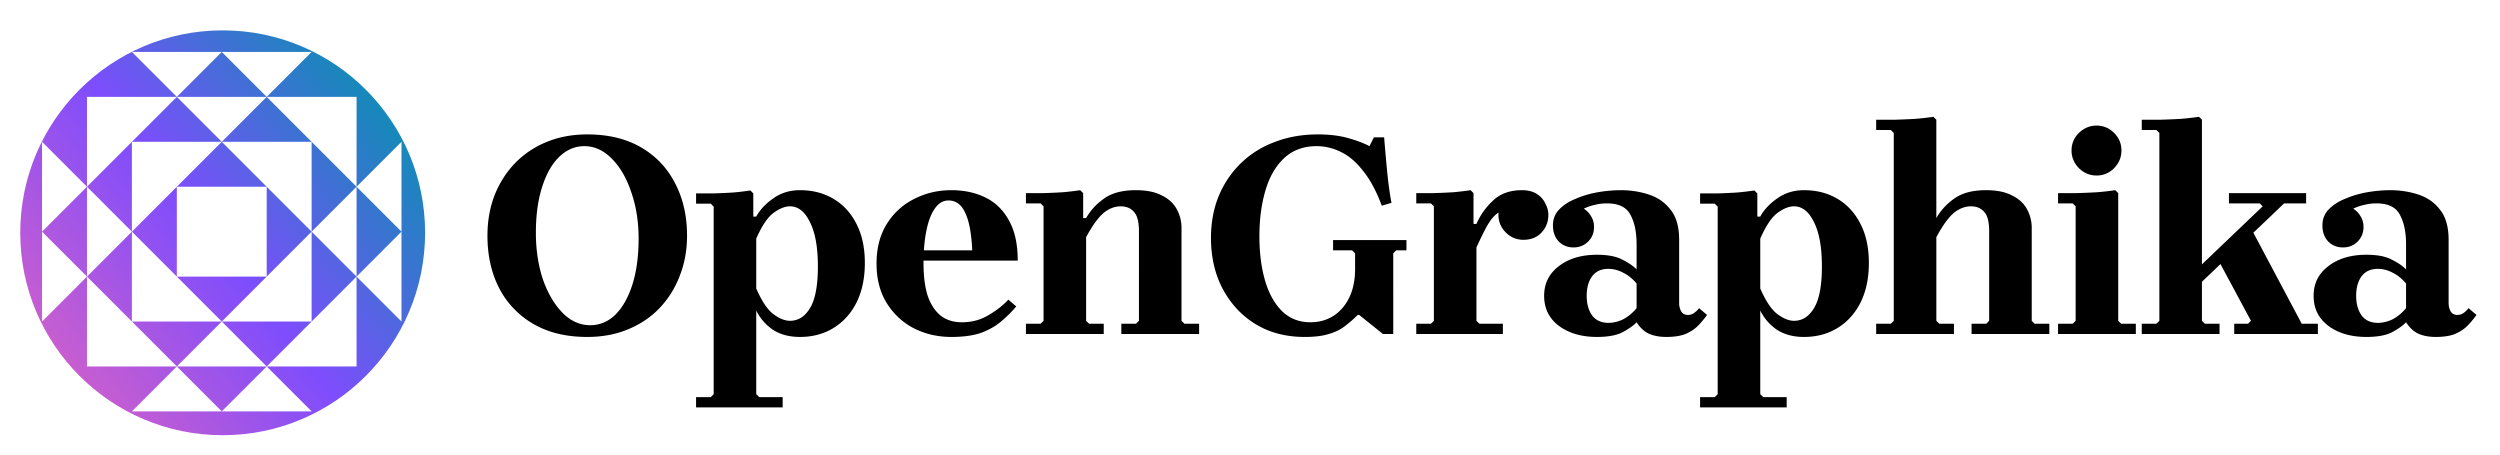 <svg xmlns="http://www.w3.org/2000/svg" fill="none" viewBox="0 0 247 45"><path fill="url(#a)" fill-rule="evenodd" d="M22 3C10.955 3 2 11.953 2 23c0 11.046 8.954 19.999 20 19.999 11.045 0 20-8.954 20-19.999 0-11.047-8.955-20-20-20Zm17.667 28.766-4.439-4.439v8.879H26.35l4.438 4.438H13.031l4.44-4.438H8.593v-8.88l4.438 4.44v-8.879l4.44 4.439v-8.878l-4.44 4.44v-8.88l-4.438 4.44V9.57h8.878l-4.44-4.44h17.757L26.35 9.57h8.879v8.878l4.438-4.44v17.759ZM4.153 22.887l4.44-4.439v8.879l-4.44-4.44Zm0 0V14.01l4.44 4.439 4.438 4.44-4.438 4.439-4.44 4.439v-8.879Zm17.758-8.878-4.44-4.44h8.879l-4.44 4.44h8.878v8.878l4.44-4.439v8.879l-4.44-4.44v8.88h-8.877l4.439-4.44h-8.88l4.44 4.44h-8.88l4.44 4.438 4.44 4.439 4.439-4.439 8.878-8.878 4.439-4.44-4.439-4.439L26.35 9.57l-4.44-4.44-4.44 4.44-4.438 4.439h8.879Zm4.439 22.196-4.44-4.439-4.44 4.44h8.88ZM21.91 14.01l4.44 4.439h-8.88l4.44-4.44Zm4.44 13.316 4.438-4.438-4.438-4.439v8.877Z" clip-rule="evenodd"/><path fill="currentColor" d="M58.02 13.28c2.069 0 3.838.425 5.307 1.276 1.47.85 2.59 2.03 3.364 3.538.793 1.508 1.189 3.238 1.189 5.191 0 1.43-.242 2.755-.725 3.973a9.394 9.394 0 0 1-2.001 3.19c-.85.89-1.885 1.585-3.103 2.088-1.199.503-2.542.754-4.031.754-2.069 0-3.838-.425-5.307-1.276a8.668 8.668 0 0 1-3.393-3.538c-.773-1.508-1.16-3.238-1.16-5.191 0-1.43.232-2.755.696-3.973.483-1.218 1.15-2.272 2.001-3.161a9.065 9.065 0 0 1 3.132-2.117c1.218-.503 2.562-.754 4.031-.754Zm.29 18.85c.947 0 1.779-.348 2.494-1.044.715-.715 1.276-1.711 1.682-2.987.406-1.295.609-2.803.609-4.524 0-1.682-.242-3.21-.725-4.582-.464-1.392-1.102-2.494-1.914-3.306-.812-.831-1.72-1.247-2.726-1.247-.928 0-1.76.358-2.494 1.073-.715.696-1.276 1.692-1.682 2.987-.406 1.276-.609 2.774-.609 4.495 0 1.682.232 3.219.696 4.611.483 1.373 1.131 2.475 1.943 3.306.812.812 1.72 1.218 2.726 1.218Zm20.728-13.34c1.257 0 2.368.29 3.335.87.967.58 1.72 1.411 2.262 2.494.541 1.063.812 2.34.812 3.828 0 1.489-.27 2.784-.812 3.886-.541 1.083-1.295 1.924-2.262 2.523-.967.6-2.078.899-3.335.899-1.063 0-1.962-.242-2.697-.725a4.905 4.905 0 0 1-1.624-1.885v8.265l.29.29h2.32v1.015h-8.555v-1.015h1.45l.29-.29V20.414l-.29-.29h-1.45v-1.015h1.711c.638-.02 1.276-.048 1.914-.087a27.475 27.475 0 0 0 1.74-.203l.29.29V21.4h.29c.368-.677.928-1.276 1.682-1.798.754-.541 1.634-.812 2.64-.812Zm-.986 12.905c.812 0 1.47-.416 1.972-1.247.522-.85.783-2.223.783-4.118 0-1.895-.26-3.354-.783-4.379-.502-1.044-1.16-1.566-1.972-1.566-.503 0-1.053.222-1.653.667-.58.445-1.14 1.286-1.682 2.523v4.93c.541 1.237 1.102 2.078 1.682 2.523.6.445 1.15.667 1.653.667Zm16.99.145c.967 0 1.837-.232 2.61-.696.793-.464 1.45-.976 1.972-1.537l.783.667c-.406.483-.88.957-1.42 1.421-.523.464-1.18.85-1.973 1.16-.792.29-1.798.435-3.016.435-1.334 0-2.562-.28-3.683-.841a6.83 6.83 0 0 1-2.697-2.494c-.676-1.083-1.015-2.388-1.015-3.915 0-1.527.339-2.832 1.015-3.915a6.622 6.622 0 0 1 2.697-2.465c1.121-.58 2.35-.87 3.683-.87 1.257 0 2.378.242 3.364.725.986.483 1.76 1.237 2.32 2.262.58 1.025.87 2.349.87 3.973H90.228v-1.015h5.83c-.078-1.682-.31-2.92-.697-3.712-.367-.812-.918-1.218-1.653-1.218-.522 0-.966.261-1.334.783-.367.503-.647 1.228-.84 2.175-.194.928-.29 2.02-.29 3.277 0 1.237.135 2.291.405 3.161.29.85.716 1.508 1.276 1.972.56.445 1.267.667 2.117.667Zm21.691-.145.29.29h1.45V33h-7.685v-1.015h1.45l.29-.29V22.85c0-.928-.165-1.566-.493-1.914-.31-.367-.745-.551-1.305-.551-.6 0-1.17.222-1.711.667-.522.445-1.093 1.237-1.711 2.378v8.265l.29.29h1.45V33h-7.685v-1.015h1.45l.29-.29v-11.31l-.29-.29h-1.45V19.08h1.711a62.33 62.33 0 0 0 1.943-.087 28.13 28.13 0 0 0 1.711-.203l.29.29v2.465h.29a5.94 5.94 0 0 1 1.798-1.943c.754-.541 1.798-.812 3.132-.812 1.044 0 1.894.174 2.552.522.676.329 1.169.783 1.479 1.363a3.84 3.84 0 0 1 .464 1.885v9.135Zm14.975-7.975h7.25v1.015h-1.015l-.29.29V33h-1.015l-2.349-1.885h-.145c-.425.425-.86.802-1.305 1.131-.425.329-.947.58-1.566.754-.599.193-1.382.29-2.349.29h-.029c-1.392 0-2.658-.242-3.799-.725a8.621 8.621 0 0 1-2.929-2.088 9.55 9.55 0 0 1-1.885-3.103c-.425-1.199-.638-2.484-.638-3.857 0-1.508.251-2.88.754-4.118a9.69 9.69 0 0 1 2.175-3.248 9.479 9.479 0 0 1 3.364-2.117c1.295-.503 2.716-.754 4.263-.754 1.179 0 2.194.126 3.045.377.87.251 1.556.512 2.059.783l.435-.87h1.015c.077.986.174 2.088.29 3.306.116 1.199.261 2.252.435 3.161l-.957.29c-.541-1.45-1.16-2.6-1.856-3.451-.677-.87-1.402-1.489-2.175-1.856a5.318 5.318 0 0 0-2.407-.58c-1.315 0-2.397.406-3.248 1.218-.831.793-1.44 1.866-1.827 3.219-.387 1.334-.58 2.823-.58 4.466 0 1.624.184 3.074.551 4.35.367 1.276.928 2.291 1.682 3.045.754.735 1.692 1.102 2.813 1.102.831 0 1.576-.203 2.233-.609.677-.425 1.208-1.034 1.595-1.827.387-.793.58-1.74.58-2.842v-1.537l-.29-.29h-1.885V23.72Zm14.165-1.595a6.808 6.808 0 0 1 1.653-2.32c.716-.677 1.663-1.015 2.842-1.015.6 0 1.093.126 1.479.377.387.251.667.57.841.957.194.367.29.735.29 1.102 0 .677-.222 1.257-.667 1.74-.444.483-1.044.725-1.798.725a2.375 2.375 0 0 1-1.74-.725 2.374 2.374 0 0 1-.725-1.74c0-.367.078-.686.232-.957.174-.29.329-.503.464-.638v1.044c-.367.116-.696.3-.986.551-.27.232-.551.6-.841 1.102-.27.483-.618 1.189-1.044 2.117v-2.32Zm0 9.57.29.29h2.32V33h-8.555v-1.015h1.45l.29-.29v-11.31l-.29-.29h-1.45V19.08h1.711c.658-.02 1.305-.048 1.943-.087a28.035 28.035 0 0 0 1.711-.203l.29.29v3.045h.29v9.57Zm18.752 1.595c-.657 0-1.228-.106-1.711-.319-.464-.213-.87-.59-1.218-1.131v-7.685c0-1.218-.203-2.194-.609-2.929-.387-.754-1.16-1.131-2.32-1.131-.425 0-.822.048-1.189.145a4.957 4.957 0 0 0-1.102.377c.309.193.551.445.725.754.193.31.29.657.29 1.044 0 .58-.193 1.063-.58 1.45-.387.387-.87.58-1.45.58s-1.063-.193-1.45-.58c-.387-.406-.58-.938-.58-1.595 0-.619.203-1.14.609-1.566.425-.445.976-.802 1.653-1.073a9.79 9.79 0 0 1 2.175-.638 13.467 13.467 0 0 1 2.262-.203c.986 0 1.914.145 2.784.435.889.29 1.605.793 2.146 1.508.561.696.841 1.692.841 2.987v6.264c0 .27.068.532.203.783.135.232.358.348.667.348.213 0 .406-.058.58-.174.193-.135.367-.3.522-.493l.783.667a9.279 9.279 0 0 1-.841 1.015c-.309.329-.715.609-1.218.841-.503.213-1.16.319-1.972.319Zm-6.844 0c-1.527 0-2.784-.367-3.77-1.102-.967-.735-1.45-1.72-1.45-2.958 0-1.218.483-2.194 1.45-2.929.967-.754 2.223-1.131 3.77-1.131 1.083 0 1.924.164 2.523.493.619.31 1.083.628 1.392.957v1.392c-.406-.483-.851-.841-1.334-1.073a3.119 3.119 0 0 0-1.45-.377c-.715 0-1.257.251-1.624.754-.348.483-.522 1.121-.522 1.914 0 .773.174 1.411.522 1.914.367.503.909.754 1.624.754.483 0 .967-.116 1.45-.348.483-.251.928-.619 1.334-1.102v1.392c-.309.329-.773.657-1.392.986-.599.31-1.44.464-2.523.464Zm20.454-14.5c1.257 0 2.369.29 3.335.87.967.58 1.721 1.411 2.262 2.494.542 1.063.812 2.34.812 3.828 0 1.489-.27 2.784-.812 3.886-.541 1.083-1.295 1.924-2.262 2.523-.966.6-2.078.899-3.335.899-1.063 0-1.962-.242-2.697-.725a4.913 4.913 0 0 1-1.624-1.885v8.265l.29.29h2.32v1.015h-8.555v-1.015h1.45l.29-.29V20.414l-.29-.29h-1.45v-1.015h1.711c.638-.02 1.276-.048 1.914-.087a27.353 27.353 0 0 0 1.74-.203l.29.29V21.4h.29c.368-.677.928-1.276 1.682-1.798.754-.541 1.634-.812 2.639-.812Zm-.986 12.905c.812 0 1.47-.416 1.972-1.247.522-.85.783-2.223.783-4.118 0-1.895-.261-3.354-.783-4.379-.502-1.044-1.16-1.566-1.972-1.566-.502 0-1.053.222-1.653.667-.58.445-1.14 1.286-1.682 2.523v4.93c.542 1.237 1.102 2.078 1.682 2.523.6.445 1.151.667 1.653.667Zm23.486 0 .29.29h1.45V33h-7.685v-1.015h1.45l.29-.29V22.85c0-.928-.164-1.566-.493-1.914-.309-.367-.744-.551-1.305-.551-.599 0-1.17.222-1.711.667-.522.445-1.092 1.237-1.711 2.378v8.265l.29.29h1.45V33h-7.685v-1.015h1.45l.29-.29v-18.56l-.29-.29h-1.45V11.83h1.798c.696-.02 1.382-.048 2.059-.087a26.57 26.57 0 0 0 1.798-.203l.29.29v9.715a5.951 5.951 0 0 1 1.798-1.943c.754-.541 1.798-.812 3.132-.812 1.044 0 1.895.174 2.552.522.677.329 1.17.783 1.479 1.363a3.84 3.84 0 0 1 .464 1.885v9.135Zm2.6 1.305v-1.015h1.45l.29-.29v-11.31l-.29-.29h-1.45V19.08h1.798c.696-.02 1.382-.048 2.059-.087a26.57 26.57 0 0 0 1.798-.203l.29.29v12.615l.29.29h1.45V33h-7.685Zm3.799-15.66c-.657 0-1.237-.242-1.74-.725-.483-.503-.725-1.083-.725-1.74 0-.677.242-1.257.725-1.74.503-.483 1.083-.725 1.74-.725.677 0 1.257.242 1.74.725.483.483.725 1.063.725 1.74 0 .657-.242 1.237-.725 1.74a2.372 2.372 0 0 1-1.74.725Zm15.376 5.423 4.901 9.222h1.595V33h-8.265v-1.015h1.363l.29-.29-3.335-6.206 3.451-2.726Zm-6.757 5.075 7.801-7.453-.29-.29h-3.045V19.08h7.627v1.015h-2.175l-8.12 7.743h-1.798Zm1.798 3.857.29.29h1.45V33h-7.685v-1.015h1.45l.29-.29v-18.56l-.29-.29h-1.45V11.83h1.798c.696-.02 1.382-.048 2.059-.087a26.57 26.57 0 0 0 1.798-.203l.29.29v19.865Zm23.097 1.595c-.657 0-1.227-.106-1.711-.319-.464-.213-.87-.59-1.218-1.131v-7.685c0-1.218-.203-2.194-.609-2.929-.386-.754-1.16-1.131-2.32-1.131a4.65 4.65 0 0 0-1.189.145 4.975 4.975 0 0 0-1.102.377c.31.193.551.445.725.754.194.31.29.657.29 1.044 0 .58-.193 1.063-.58 1.45-.386.387-.87.58-1.45.58s-1.063-.193-1.45-.58c-.386-.406-.58-.938-.58-1.595 0-.619.203-1.14.609-1.566.426-.445.977-.802 1.653-1.073a9.79 9.79 0 0 1 2.175-.638 13.467 13.467 0 0 1 2.262-.203c.986 0 1.914.145 2.784.435.89.29 1.605.793 2.146 1.508.561.696.841 1.692.841 2.987v6.264c0 .27.068.532.203.783.136.232.358.348.667.348.213 0 .406-.058.58-.174.194-.135.368-.3.522-.493l.783.667a9.279 9.279 0 0 1-.841 1.015c-.309.329-.715.609-1.218.841-.502.213-1.16.319-1.972.319Zm-6.844 0c-1.527 0-2.784-.367-3.77-1.102-.966-.735-1.45-1.72-1.45-2.958 0-1.218.484-2.194 1.45-2.929.967-.754 2.224-1.131 3.77-1.131 1.083 0 1.924.164 2.523.493.619.31 1.083.628 1.392.957v1.392c-.406-.483-.85-.841-1.334-1.073a3.116 3.116 0 0 0-1.45-.377c-.715 0-1.256.251-1.624.754-.348.483-.522 1.121-.522 1.914 0 .773.174 1.411.522 1.914.368.503.909.754 1.624.754.484 0 .967-.116 1.45-.348.484-.251.928-.619 1.334-1.102v1.392c-.309.329-.773.657-1.392.986-.599.31-1.44.464-2.523.464Z"/><defs><linearGradient id="a" x1="5.654" x2="40.796" y1="38.999" y2="11.618" gradientUnits="userSpaceOnUse"><stop stop-color="#D260CA"/><stop offset=".484" stop-color="#7E4DFD"/><stop offset="1" stop-color="#0C8EB3"/></linearGradient></defs></svg>